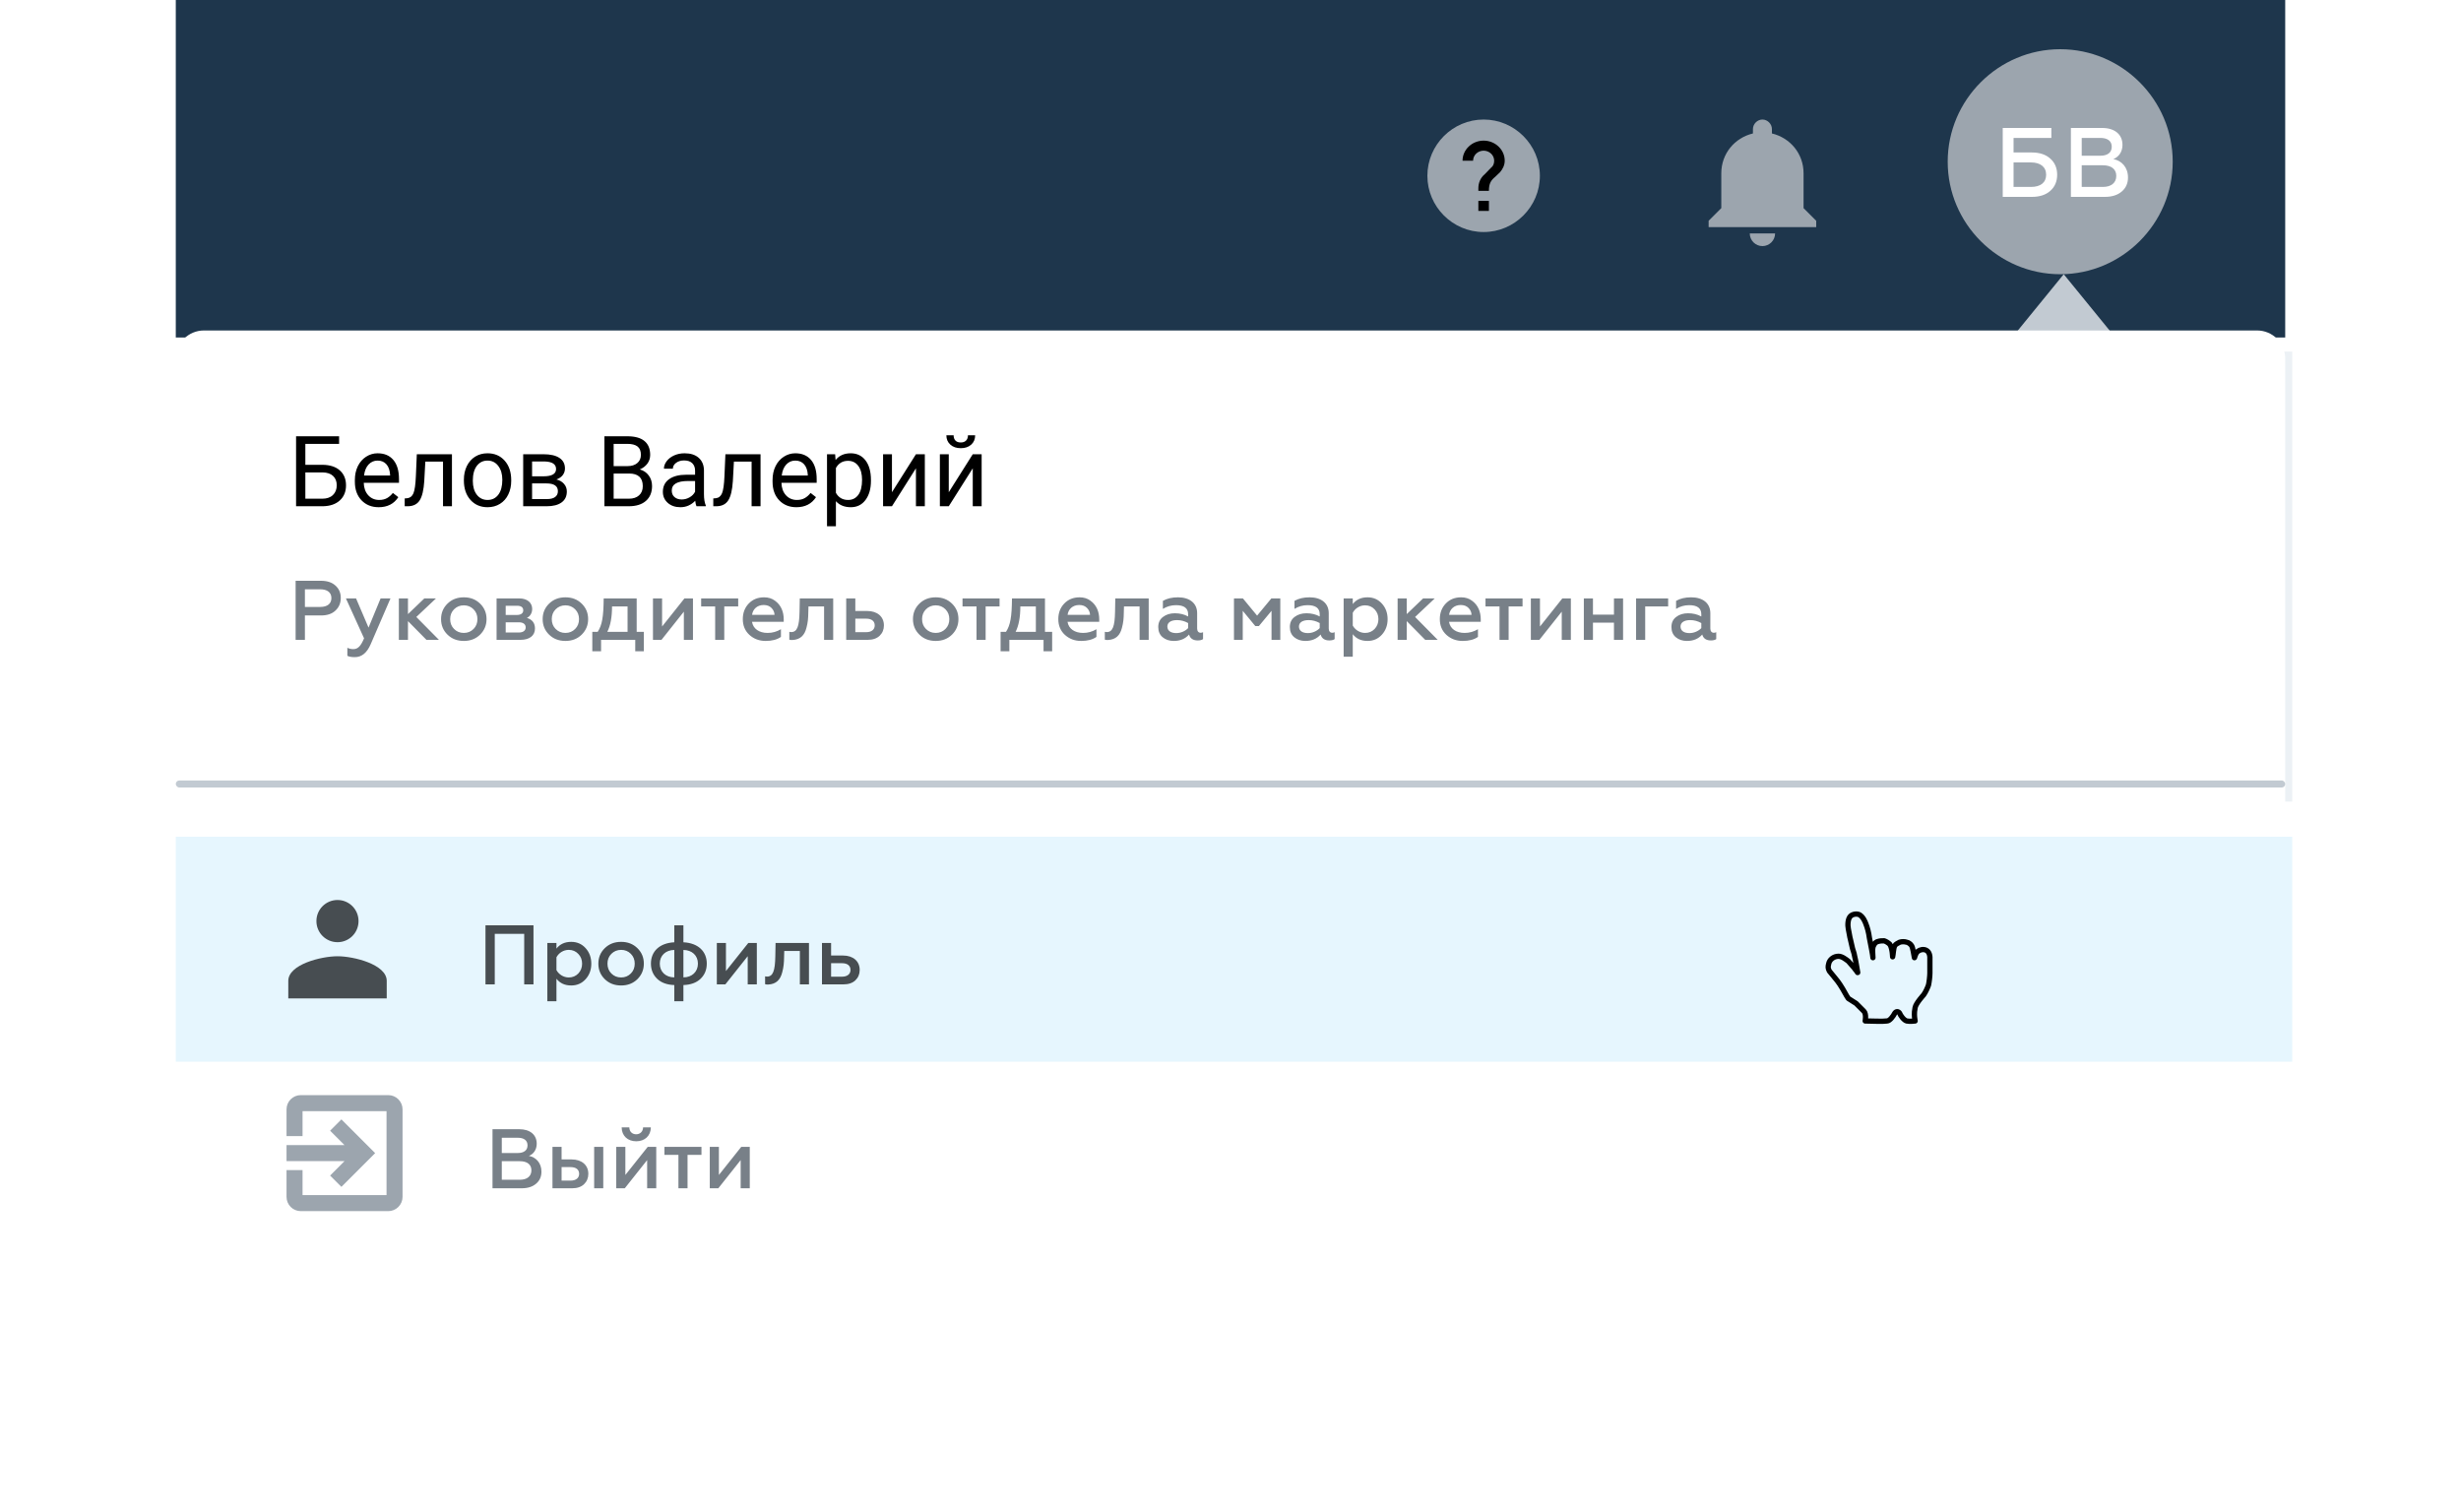 <svg width="350" height="215" viewBox="0 0 350 215" fill="none" xmlns="http://www.w3.org/2000/svg">
<rect x="25" width="300" height="48" fill="#1E364C"/>
<path d="M293 7C284.2 7 277 14.2 277 23C277 31.8 284.2 39 293 39C301.8 39 309 31.8 309 23C309 14.2 301.8 7 293 7Z" fill="#9CA5AE"/>
<path d="M288.97 28C290.09 28 290.972 27.706 291.602 27.132C292.246 26.558 292.568 25.788 292.568 24.85C292.568 23.912 292.246 23.142 291.602 22.568C290.958 21.98 290.076 21.686 288.97 21.686H286.366V19.614H291.742V18.2H284.826V28H288.97ZM286.366 23.1H288.83C290.188 23.1 291 23.744 291 24.85C291 25.956 290.216 26.586 288.83 26.586H286.366V23.1ZM299.336 28C300.358 28 301.156 27.748 301.744 27.244C302.346 26.74 302.64 26.068 302.64 25.242C302.64 23.8 301.744 22.848 300.554 22.624C301.296 22.344 301.856 21.616 301.856 20.608C301.856 19.096 300.722 18.2 298.972 18.2H294.52V28H299.336ZM296.06 23.506H299.056C300.274 23.506 300.974 24.052 300.974 25.018C300.974 26.012 300.246 26.586 299.056 26.586H296.06V23.506ZM296.06 19.614H298.706C299.728 19.614 300.33 20.048 300.33 20.874C300.33 21.7 299.728 22.148 298.706 22.148H296.06V19.614Z" fill="white"/>
<rect x="26" y="50" width="300" height="64" fill="#ECF1F5"/>
<path d="M293.5 39L300.861 48.029H286.139L293.5 39Z" fill="#C2CAD2"/>
<g filter="url(#filter0_d)">
<path d="M25 51C25 48.791 26.791 47 29 47H321C323.209 47 325 48.791 325 51V186C325 188.209 323.209 190 321 190H29C26.791 190 25 188.209 25 186V51Z" fill="white"/>
</g>
<path d="M326 119H25V151H326V119Z" fill="#E6F6FE"/>
<path d="M48 134C49.66 134 50.99 132.66 50.99 131C50.99 129.34 49.66 128 48 128C46.34 128 45 129.34 45 131C45 132.66 46.34 134 48 134ZM48 136C45.67 136 41 137.17 41 139.5V142H55V139.5C55 137.17 50.33 136 48 136Z" fill="#474D51"/>
<path d="M70.364 140V132.812H74.552V140H75.872V131.6H69.044V140H70.364ZM81.238 133.952C80.326 133.952 79.63 134.276 79.138 134.912V134.108H77.842V142.4H79.138V139.196C79.63 139.832 80.326 140.156 81.238 140.156C82.066 140.156 82.75 139.856 83.29 139.256C83.83 138.656 84.094 137.924 84.094 137.06C84.094 136.184 83.83 135.452 83.29 134.852C82.75 134.252 82.066 133.952 81.238 133.952ZM80.89 135.092C81.43 135.092 81.886 135.284 82.246 135.668C82.606 136.04 82.786 136.508 82.786 137.06C82.786 137.6 82.606 138.068 82.246 138.452C81.886 138.824 81.43 139.016 80.89 139.016C80.122 139.016 79.462 138.56 79.138 137.972V136.148C79.462 135.536 80.122 135.092 80.89 135.092ZM88.338 139.016C87.774 139.016 87.318 138.824 86.946 138.452C86.574 138.08 86.394 137.612 86.394 137.048C86.394 136.496 86.574 136.028 86.946 135.656C87.318 135.284 87.786 135.092 88.338 135.092C88.89 135.092 89.346 135.284 89.718 135.656C90.09 136.028 90.27 136.496 90.27 137.048C90.27 137.612 90.09 138.08 89.718 138.452C89.346 138.824 88.89 139.016 88.338 139.016ZM88.338 140.156C89.274 140.156 90.042 139.856 90.654 139.256C91.266 138.644 91.566 137.912 91.566 137.048C91.566 136.184 91.266 135.452 90.654 134.852C90.042 134.252 89.274 133.952 88.338 133.952C87.39 133.952 86.622 134.252 86.01 134.852C85.398 135.452 85.098 136.184 85.098 137.048C85.098 137.924 85.398 138.656 86.01 139.256C86.622 139.856 87.39 140.156 88.338 140.156ZM97.194 142.4V140.096C98.226 140.06 99.042 139.772 99.63 139.208C100.218 138.644 100.518 137.924 100.518 137.048C100.518 135.308 99.294 134.12 97.194 134.012V131.6H95.898V134.012C93.798 134.12 92.574 135.308 92.574 137.048C92.574 137.924 92.874 138.644 93.462 139.208C94.05 139.772 94.866 140.06 95.898 140.096V142.4H97.194ZM95.898 139.004C94.686 139.004 93.834 138.212 93.834 137.048C93.834 135.884 94.686 135.116 95.898 135.104V139.004ZM97.194 135.104C98.406 135.116 99.258 135.884 99.258 137.048C99.258 138.212 98.406 139.004 97.194 139.004V135.104ZM103.159 140L106.339 135.992V140H107.635V134.108H106.423L103.243 138.104V134.108H101.947V140H103.159ZM113.755 135.248V140H115.051V134.108H110.299L110.263 136.028C110.227 138.08 109.927 138.896 109.075 138.896C108.991 138.896 108.895 138.884 108.811 138.86V139.976C108.931 140.012 109.063 140.024 109.219 140.024C110.407 139.976 110.983 139.328 111.247 138.284C111.451 137.528 111.499 136.964 111.511 136.1L111.535 135.248H113.755ZM119.949 140C120.681 140 121.245 139.808 121.653 139.424C122.061 139.028 122.265 138.536 122.265 137.948C122.265 136.7 121.329 135.896 119.889 135.896H118.197V134.108H116.901V140H119.949ZM118.197 136.988H119.745C120.513 136.988 120.957 137.336 120.957 137.948C120.957 138.536 120.501 138.908 119.745 138.908H118.197V136.988Z" fill="#474D51"/>
<path d="M262.866 142.004C262.566 141.604 262.266 140.904 261.666 140.004C261.366 139.504 260.466 138.504 260.166 138.104C259.966 137.704 259.966 137.504 260.066 137.104C260.166 136.504 260.766 136.004 261.466 136.004C261.966 136.004 262.466 136.404 262.866 136.704C263.066 136.904 263.366 137.304 263.566 137.504C263.766 137.704 263.766 137.804 263.966 138.004C264.166 138.304 264.266 138.504 264.166 138.104C264.066 137.604 263.966 136.804 263.766 136.004C263.666 135.404 263.566 135.304 263.466 134.904C263.366 134.404 263.266 134.104 263.166 133.604C263.066 133.304 262.966 132.504 262.866 132.104C262.766 131.604 262.766 130.704 263.166 130.304C263.466 130.004 264.066 129.904 264.466 130.104C264.966 130.404 265.266 131.104 265.366 131.404C265.566 131.904 265.766 132.604 265.866 133.404C266.066 134.404 266.366 135.904 266.366 136.204C266.366 135.804 266.266 135.104 266.366 134.704C266.466 134.404 266.666 134.004 267.066 133.904C267.366 133.804 267.666 133.804 267.966 133.804C268.266 133.904 268.566 134.104 268.766 134.304C269.166 134.904 269.166 136.204 269.166 136.104C269.266 135.704 269.266 134.904 269.466 134.504C269.566 134.304 269.966 134.104 270.166 134.004C270.466 133.904 270.866 133.904 271.166 134.004C271.366 134.004 271.766 134.304 271.866 134.504C272.066 134.804 272.166 135.804 272.266 136.204C272.266 136.304 272.366 135.804 272.566 135.504C272.966 134.904 274.366 134.704 274.466 136.104C274.466 136.804 274.466 136.704 274.466 137.204C274.466 137.704 274.466 138.004 274.466 138.404C274.466 138.804 274.366 139.704 274.266 140.104C274.166 140.404 273.866 141.104 273.566 141.504C273.566 141.504 272.466 142.704 272.366 143.304C272.266 143.904 272.266 143.904 272.266 144.304C272.266 144.704 272.366 145.204 272.366 145.204C272.366 145.204 271.566 145.304 271.166 145.204C270.766 145.104 270.266 144.404 270.166 144.104C269.966 143.804 269.666 143.804 269.466 144.104C269.266 144.504 268.766 145.204 268.366 145.204C267.666 145.304 266.266 145.204 265.266 145.204C265.266 145.204 265.466 144.204 265.066 143.804C264.766 143.504 264.266 143.004 263.966 142.704L262.866 142.004Z" stroke="black" stroke-width="0.75" stroke-linecap="round" stroke-linejoin="round"/>
<path d="M43.364 91V87.532H45.656C46.532 87.532 47.216 87.304 47.708 86.836C48.212 86.368 48.464 85.768 48.464 85.036C48.464 84.316 48.212 83.728 47.708 83.284C47.216 82.828 46.532 82.6 45.656 82.6H42.044V91H43.364ZM43.364 83.812H45.548C46.544 83.812 47.132 84.256 47.132 85.06C47.132 85.864 46.544 86.32 45.548 86.32H43.364V83.812ZM50.469 93.46C51.441 93.46 52.185 92.848 52.713 91.636L55.533 85.108H54.129L52.413 89.26L50.637 85.108H49.197L51.777 90.784C51.333 91.84 50.925 92.32 50.253 92.32C49.953 92.32 49.665 92.26 49.401 92.128V93.268C49.629 93.4 49.977 93.46 50.469 93.46ZM58.021 91V88.336L60.649 91H62.425L59.209 87.748L62.005 85.108H60.349L58.021 87.34V85.108H56.725V91H58.021ZM65.967 90.016C65.403 90.016 64.947 89.824 64.575 89.452C64.203 89.08 64.023 88.612 64.023 88.048C64.023 87.496 64.203 87.028 64.575 86.656C64.947 86.284 65.415 86.092 65.967 86.092C66.519 86.092 66.975 86.284 67.347 86.656C67.719 87.028 67.899 87.496 67.899 88.048C67.899 88.612 67.719 89.08 67.347 89.452C66.975 89.824 66.519 90.016 65.967 90.016ZM65.967 91.156C66.903 91.156 67.671 90.856 68.283 90.256C68.895 89.644 69.195 88.912 69.195 88.048C69.195 87.184 68.895 86.452 68.283 85.852C67.671 85.252 66.903 84.952 65.967 84.952C65.019 84.952 64.251 85.252 63.639 85.852C63.027 86.452 62.727 87.184 62.727 88.048C62.727 88.924 63.027 89.656 63.639 90.256C64.251 90.856 65.019 91.156 65.967 91.156ZM74.019 91C75.327 91 76.083 90.388 76.083 89.392C76.083 88.612 75.699 88.108 74.931 87.88C75.375 87.676 75.687 87.196 75.687 86.608C75.687 85.744 75.027 85.108 73.839 85.108H70.623V91H74.019ZM71.919 88.504H73.791C74.403 88.504 74.763 88.768 74.763 89.236C74.763 89.68 74.403 89.956 73.791 89.956H71.919V88.504ZM71.919 86.152H73.527C74.115 86.152 74.415 86.368 74.415 86.812C74.415 87.208 74.091 87.46 73.527 87.46H71.919V86.152ZM80.416 90.016C79.852 90.016 79.396 89.824 79.024 89.452C78.652 89.08 78.472 88.612 78.472 88.048C78.472 87.496 78.652 87.028 79.024 86.656C79.396 86.284 79.864 86.092 80.416 86.092C80.968 86.092 81.424 86.284 81.796 86.656C82.168 87.028 82.348 87.496 82.348 88.048C82.348 88.612 82.168 89.08 81.796 89.452C81.424 89.824 80.968 90.016 80.416 90.016ZM80.416 91.156C81.352 91.156 82.12 90.856 82.732 90.256C83.344 89.644 83.644 88.912 83.644 88.048C83.644 87.184 83.344 86.452 82.732 85.852C82.12 85.252 81.352 84.952 80.416 84.952C79.468 84.952 78.7 85.252 78.088 85.852C77.476 86.452 77.176 87.184 77.176 88.048C77.176 88.924 77.476 89.656 78.088 90.256C78.7 90.856 79.468 91.156 80.416 91.156ZM85.484 92.62V91H90.344V92.62H91.568V89.86H90.548V85.108H85.856C85.844 86.416 85.784 87.412 85.652 88.12C85.532 88.816 85.316 89.392 85.004 89.86H84.236V92.62H85.484ZM86.372 89.86C86.816 88.984 87.044 87.784 87.044 86.248H89.252V89.86H86.372ZM94.077 91L97.257 86.992V91H98.553V85.108H97.341L94.161 89.104V85.108H92.865V91H94.077ZM103.005 91V86.248H104.985V85.108H99.717V86.248H101.709V91H103.005ZM105.641 88.048C105.641 88.972 105.953 89.716 106.577 90.292C107.213 90.868 107.981 91.156 108.893 91.156C109.805 91.156 110.525 90.964 111.065 90.58V89.488C110.477 89.836 109.853 90.016 109.169 90.016C107.969 90.016 107.105 89.428 106.949 88.432H111.461V88.096C111.461 87.028 111.089 86.056 110.213 85.432C109.781 85.108 109.265 84.952 108.665 84.952C107.765 84.952 107.045 85.252 106.481 85.84C105.917 86.428 105.641 87.172 105.641 88.048ZM106.961 87.448C107.045 86.68 107.657 86.044 108.605 86.044C109.085 86.044 109.457 86.188 109.733 86.476C110.009 86.764 110.141 87.088 110.153 87.448H106.961ZM117.2 86.248V91H118.496V85.108H113.744L113.708 87.028C113.672 89.08 113.372 89.896 112.52 89.896C112.436 89.896 112.34 89.884 112.256 89.86V90.976C112.376 91.012 112.508 91.024 112.664 91.024C113.852 90.976 114.428 90.328 114.692 89.284C114.896 88.528 114.944 87.964 114.956 87.1L114.98 86.248H117.2ZM123.394 91C124.126 91 124.69 90.808 125.098 90.424C125.506 90.028 125.71 89.536 125.71 88.948C125.71 87.7 124.774 86.896 123.334 86.896H121.642V85.108H120.346V91H123.394ZM121.642 87.988H123.19C123.958 87.988 124.402 88.336 124.402 88.948C124.402 89.536 123.946 89.908 123.19 89.908H121.642V87.988ZM133.08 90.016C132.516 90.016 132.06 89.824 131.688 89.452C131.316 89.08 131.136 88.612 131.136 88.048C131.136 87.496 131.316 87.028 131.688 86.656C132.06 86.284 132.528 86.092 133.08 86.092C133.632 86.092 134.088 86.284 134.46 86.656C134.832 87.028 135.012 87.496 135.012 88.048C135.012 88.612 134.832 89.08 134.46 89.452C134.088 89.824 133.632 90.016 133.08 90.016ZM133.08 91.156C134.016 91.156 134.784 90.856 135.396 90.256C136.008 89.644 136.308 88.912 136.308 88.048C136.308 87.184 136.008 86.452 135.396 85.852C134.784 85.252 134.016 84.952 133.08 84.952C132.132 84.952 131.364 85.252 130.752 85.852C130.14 86.452 129.84 87.184 129.84 88.048C129.84 88.924 130.14 89.656 130.752 90.256C131.364 90.856 132.132 91.156 133.08 91.156ZM140.176 91V86.248H142.156V85.108H136.888V86.248H138.88V91H140.176ZM143.551 92.62V91H148.411V92.62H149.635V89.86H148.615V85.108H143.923C143.911 86.416 143.851 87.412 143.719 88.12C143.599 88.816 143.383 89.392 143.071 89.86H142.303V92.62H143.551ZM144.439 89.86C144.883 88.984 145.111 87.784 145.111 86.248H147.319V89.86H144.439ZM150.512 88.048C150.512 88.972 150.824 89.716 151.448 90.292C152.084 90.868 152.852 91.156 153.764 91.156C154.676 91.156 155.396 90.964 155.936 90.58V89.488C155.348 89.836 154.724 90.016 154.04 90.016C152.84 90.016 151.976 89.428 151.82 88.432H156.332V88.096C156.332 87.028 155.96 86.056 155.084 85.432C154.652 85.108 154.136 84.952 153.536 84.952C152.636 84.952 151.916 85.252 151.352 85.84C150.788 86.428 150.512 87.172 150.512 88.048ZM151.832 87.448C151.916 86.68 152.528 86.044 153.476 86.044C153.956 86.044 154.328 86.188 154.604 86.476C154.88 86.764 155.012 87.088 155.024 87.448H151.832ZM162.071 86.248V91H163.367V85.108H158.615L158.579 87.028C158.543 89.08 158.243 89.896 157.391 89.896C157.307 89.896 157.211 89.884 157.127 89.86V90.976C157.247 91.012 157.379 91.024 157.535 91.024C158.723 90.976 159.299 90.328 159.563 89.284C159.767 88.528 159.815 87.964 159.827 87.1L159.851 86.248H162.071ZM170.749 89.992C170.461 89.992 170.257 89.776 170.257 89.404V87.208C170.257 85.768 169.165 84.952 167.533 84.952C166.681 84.952 165.973 85.12 165.385 85.456V86.596C165.949 86.248 166.573 86.068 167.245 86.068C168.397 86.068 168.973 86.5 168.973 87.352V87.676C168.433 87.376 167.797 87.22 167.089 87.22C166.429 87.22 165.865 87.388 165.409 87.736C164.953 88.072 164.725 88.552 164.725 89.176C164.725 89.788 164.929 90.28 165.349 90.628C165.769 90.976 166.297 91.156 166.933 91.156C167.845 91.156 168.565 90.856 169.105 90.244C169.261 90.808 169.681 91.084 170.341 91.084C170.665 91.084 170.917 91.024 171.097 90.892V89.908C170.989 89.968 170.881 89.992 170.749 89.992ZM168.973 89.332C168.601 89.728 167.965 90.04 167.293 90.04C166.537 90.04 166.021 89.728 166.021 89.104C166.021 88.528 166.537 88.192 167.401 88.192C167.953 88.192 168.481 88.336 168.973 88.612V89.332ZM176.742 91V86.872L178.53 89.044H179.034L180.834 86.872V91H182.082V85.108H180.81L178.782 87.556L176.766 85.108H175.494V91H176.742ZM189.464 89.992C189.176 89.992 188.972 89.776 188.972 89.404V87.208C188.972 85.768 187.88 84.952 186.248 84.952C185.396 84.952 184.688 85.12 184.1 85.456V86.596C184.664 86.248 185.288 86.068 185.96 86.068C187.112 86.068 187.688 86.5 187.688 87.352V87.676C187.148 87.376 186.512 87.22 185.804 87.22C185.144 87.22 184.58 87.388 184.124 87.736C183.668 88.072 183.44 88.552 183.44 89.176C183.44 89.788 183.644 90.28 184.064 90.628C184.484 90.976 185.012 91.156 185.648 91.156C186.56 91.156 187.28 90.856 187.82 90.244C187.976 90.808 188.396 91.084 189.056 91.084C189.38 91.084 189.632 91.024 189.812 90.892V89.908C189.704 89.968 189.596 89.992 189.464 89.992ZM187.688 89.332C187.316 89.728 186.68 90.04 186.008 90.04C185.252 90.04 184.736 89.728 184.736 89.104C184.736 88.528 185.252 88.192 186.116 88.192C186.668 88.192 187.196 88.336 187.688 88.612V89.332ZM194.488 84.952C193.576 84.952 192.88 85.276 192.388 85.912V85.108H191.092V93.4H192.388V90.196C192.88 90.832 193.576 91.156 194.488 91.156C195.316 91.156 196 90.856 196.54 90.256C197.08 89.656 197.344 88.924 197.344 88.06C197.344 87.184 197.08 86.452 196.54 85.852C196 85.252 195.316 84.952 194.488 84.952ZM194.14 86.092C194.68 86.092 195.136 86.284 195.496 86.668C195.856 87.04 196.036 87.508 196.036 88.06C196.036 88.6 195.856 89.068 195.496 89.452C195.136 89.824 194.68 90.016 194.14 90.016C193.372 90.016 192.712 89.56 192.388 88.972V87.148C192.712 86.536 193.372 86.092 194.14 86.092ZM200.064 91V88.336L202.692 91H204.468L201.252 87.748L204.048 85.108H202.392L200.064 87.34V85.108H198.768V91H200.064ZM204.77 88.048C204.77 88.972 205.082 89.716 205.706 90.292C206.342 90.868 207.11 91.156 208.022 91.156C208.934 91.156 209.654 90.964 210.194 90.58V89.488C209.606 89.836 208.982 90.016 208.298 90.016C207.098 90.016 206.234 89.428 206.078 88.432H210.59V88.096C210.59 87.028 210.218 86.056 209.342 85.432C208.91 85.108 208.394 84.952 207.794 84.952C206.894 84.952 206.174 85.252 205.61 85.84C205.046 86.428 204.77 87.172 204.77 88.048ZM206.09 87.448C206.174 86.68 206.786 86.044 207.734 86.044C208.214 86.044 208.586 86.188 208.862 86.476C209.138 86.764 209.27 87.088 209.282 87.448H206.09ZM214.555 91V86.248H216.535V85.108H211.267V86.248H213.259V91H214.555ZM218.929 91L222.109 86.992V91H223.405V85.108H222.193L219.013 89.104V85.108H217.717V91H218.929ZM226.548 91V88.552H229.536V91H230.832V85.108H229.536V87.412H226.548V85.108H225.252V91H226.548ZM233.978 91V86.248H237.242V85.108H232.682V91H233.978ZM243.733 89.992C243.445 89.992 243.241 89.776 243.241 89.404V87.208C243.241 85.768 242.149 84.952 240.517 84.952C239.665 84.952 238.957 85.12 238.369 85.456V86.596C238.933 86.248 239.557 86.068 240.229 86.068C241.381 86.068 241.957 86.5 241.957 87.352V87.676C241.417 87.376 240.781 87.22 240.073 87.22C239.413 87.22 238.849 87.388 238.393 87.736C237.937 88.072 237.709 88.552 237.709 89.176C237.709 89.788 237.913 90.28 238.333 90.628C238.753 90.976 239.281 91.156 239.917 91.156C240.829 91.156 241.549 90.856 242.089 90.244C242.245 90.808 242.665 91.084 243.325 91.084C243.649 91.084 243.901 91.024 244.081 90.892V89.908C243.973 89.968 243.865 89.992 243.733 89.992ZM241.957 89.332C241.585 89.728 240.949 90.04 240.277 90.04C239.521 90.04 239.005 89.728 239.005 89.104C239.005 88.528 239.521 88.192 240.385 88.192C240.937 88.192 241.465 88.336 241.957 88.612V89.332Z" fill="#788088"/>
<rect x="25" y="111" width="300" height="1" rx="0.5" fill="#C2CAD2"/>
<path d="M47.302 167.191L48.556 168.444L53 164L48.556 159.556L47.302 160.809L49.596 163.111H41V164.889H49.596L47.302 167.191ZM55.222 156H42.778C41.791 156 41 156.8 41 157.778V161.333H42.778V157.778H55.222V170.222H42.778V166.667H41V170.222C41 171.2 41.791 172 42.778 172H55.222C56.2 172 57 171.2 57 170.222V157.778C57 156.8 56.2 156 55.222 156Z" fill="#9CA5AE" stroke="#9CA5AE" stroke-width="0.5"/>
<path d="M74.172 169C75.048 169 75.732 168.784 76.236 168.352C76.752 167.92 77.004 167.344 77.004 166.636C77.004 165.4 76.236 164.584 75.216 164.392C75.852 164.152 76.332 163.528 76.332 162.664C76.332 161.368 75.36 160.6 73.86 160.6H70.044V169H74.172ZM71.364 165.148H73.932C74.976 165.148 75.576 165.616 75.576 166.444C75.576 167.296 74.952 167.788 73.932 167.788H71.364V165.148ZM71.364 161.812H73.632C74.508 161.812 75.024 162.184 75.024 162.892C75.024 163.6 74.508 163.984 73.632 163.984H71.364V161.812ZM85.796 169V163.108H84.5V169H85.796ZM81.356 169C82.088 169 82.652 168.808 83.06 168.424C83.468 168.028 83.672 167.536 83.672 166.948C83.672 165.7 82.736 164.896 81.296 164.896H79.868V163.108H78.572V169H81.356ZM79.868 165.988H81.152C81.92 165.988 82.364 166.336 82.364 166.948C82.364 167.536 81.908 167.908 81.152 167.908H79.868V165.988ZM88.855 169L92.035 164.992V169H93.331V163.108H92.119L88.939 167.104V163.108H87.643V169H88.855ZM90.487 162.316C91.687 162.316 92.551 161.548 92.563 160.336H91.459C91.447 160.912 91.051 161.32 90.475 161.32C89.887 161.32 89.503 160.912 89.503 160.336H88.411C88.423 161.548 89.275 162.316 90.487 162.316ZM97.782 169V164.248H99.762V163.108H94.494V164.248H96.486V169H97.782ZM102.156 169L105.336 164.992V169H106.632V163.108H105.42L102.24 167.104V163.108H100.944V169H102.156Z" fill="#788088"/>
<path d="M211 17C206.6 17 203 20.6 203 25C203 29.4 206.6 33 211 33C215.4 33 219 29.4 219 25C219 20.6 215.4 17 211 17Z" fill="#9CA5AE"/>
<path d="M211.75 30H210.25V28.571H211.75V30ZM213.325 24.5L212.65 25.143C212.05 25.643 211.75 26.071 211.75 27.143H210.25V26.786C210.25 26 210.55 25.286 211.15 24.786L212.05 23.857C212.35 23.643 212.5 23.286 212.5 22.857C212.5 22.071 211.825 21.429 211 21.429C210.175 21.429 209.5 22.071 209.5 22.857H208C208 21.286 209.35 20 211 20C212.65 20 214 21.286 214 22.857C214 23.5 213.7 24.071 213.325 24.5Z" fill="black"/>
<path d="M250.65 35C251.64 35 252.45 34.19 252.45 33.2H248.85C248.85 34.19 249.66 35 250.65 35ZM256.5 29.6V24.65C256.5 21.86 254.61 19.61 252 18.98V18.35C252 17.63 251.37 17 250.65 17C249.93 17 249.3 17.63 249.3 18.35V18.98C246.69 19.61 244.8 21.86 244.8 24.65V29.6L243 31.4V32.3H258.3V31.4L256.5 29.6Z" fill="#9CA5AE"/>
<path d="M48.226 63.127H43.427V66.107H45.901C46.94 66.121 47.752 66.388 48.335 66.907C48.918 67.427 49.21 68.133 49.21 69.026C49.21 69.924 48.916 70.64 48.328 71.173C47.74 71.706 46.938 71.982 45.922 72H42.107V62.047H48.226V63.127ZM43.427 67.188V70.927H45.826C46.478 70.927 46.984 70.754 47.344 70.407C47.708 70.061 47.891 69.596 47.891 69.013C47.891 68.452 47.715 68.01 47.364 67.686C47.018 67.363 46.523 67.197 45.881 67.188H43.427ZM53.858 72.137C52.856 72.137 52.04 71.809 51.411 71.152C50.782 70.492 50.468 69.61 50.468 68.507V68.274C50.468 67.541 50.607 66.887 50.885 66.312C51.167 65.734 51.559 65.283 52.06 64.959C52.566 64.631 53.113 64.467 53.701 64.467C54.663 64.467 55.41 64.784 55.943 65.417C56.477 66.05 56.743 66.957 56.743 68.138V68.664H51.732C51.751 69.393 51.963 69.983 52.368 70.435C52.778 70.881 53.298 71.105 53.927 71.105C54.373 71.105 54.752 71.013 55.062 70.831C55.371 70.649 55.643 70.407 55.875 70.106L56.648 70.708C56.028 71.66 55.098 72.137 53.858 72.137ZM53.701 65.506C53.191 65.506 52.762 65.693 52.416 66.066C52.07 66.436 51.855 66.955 51.773 67.625H55.478V67.529C55.442 66.887 55.269 66.39 54.959 66.039C54.649 65.684 54.23 65.506 53.701 65.506ZM64.276 64.603V72H63.005V65.649H60.489L60.339 68.418C60.257 69.689 60.043 70.599 59.696 71.145C59.355 71.692 58.81 71.977 58.062 72H57.557V70.886L57.919 70.858C58.329 70.813 58.623 70.576 58.801 70.147C58.978 69.719 59.092 68.926 59.143 67.769L59.279 64.603H64.276ZM65.972 68.233C65.972 67.509 66.113 66.857 66.395 66.278C66.683 65.7 67.079 65.253 67.585 64.939C68.095 64.624 68.676 64.467 69.328 64.467C70.335 64.467 71.149 64.815 71.769 65.513C72.393 66.21 72.705 67.137 72.705 68.295V68.384C72.705 69.104 72.566 69.751 72.288 70.325C72.015 70.895 71.62 71.339 71.106 71.658C70.595 71.977 70.007 72.137 69.342 72.137C68.339 72.137 67.526 71.788 66.901 71.091C66.282 70.394 65.972 69.471 65.972 68.322V68.233ZM67.243 68.384C67.243 69.204 67.432 69.863 67.811 70.359C68.193 70.856 68.704 71.105 69.342 71.105C69.984 71.105 70.495 70.854 70.873 70.353C71.251 69.847 71.44 69.14 71.44 68.233C71.44 67.422 71.247 66.766 70.859 66.265C70.477 65.759 69.966 65.506 69.328 65.506C68.704 65.506 68.2 65.754 67.817 66.251C67.435 66.748 67.243 67.459 67.243 68.384ZM74.407 72V64.603H77.292C78.276 64.603 79.031 64.777 79.555 65.123C80.083 65.465 80.348 65.968 80.348 66.634C80.348 66.976 80.245 67.285 80.04 67.564C79.835 67.837 79.532 68.046 79.131 68.192C79.578 68.297 79.935 68.502 80.204 68.808C80.478 69.113 80.614 69.478 80.614 69.901C80.614 70.58 80.364 71.1 79.862 71.46C79.366 71.82 78.662 72 77.75 72H74.407ZM75.672 68.753V70.981H77.764C78.292 70.981 78.686 70.883 78.946 70.688C79.211 70.492 79.343 70.216 79.343 69.86C79.343 69.122 78.8 68.753 77.716 68.753H75.672ZM75.672 67.741H77.306C78.491 67.741 79.083 67.395 79.083 66.702C79.083 66.009 78.522 65.652 77.401 65.629H75.672V67.741ZM85.96 72V62.047H89.214C90.294 62.047 91.105 62.27 91.647 62.717C92.194 63.163 92.468 63.824 92.468 64.699C92.468 65.164 92.336 65.576 92.071 65.936C91.807 66.292 91.447 66.568 90.991 66.764C91.529 66.914 91.953 67.201 92.263 67.625C92.577 68.044 92.734 68.546 92.734 69.129C92.734 70.022 92.445 70.724 91.866 71.234C91.287 71.745 90.469 72 89.412 72H85.96ZM87.272 67.345V70.927H89.439C90.05 70.927 90.531 70.769 90.882 70.455C91.237 70.136 91.415 69.699 91.415 69.143C91.415 67.944 90.763 67.345 89.46 67.345H87.272ZM87.272 66.292H89.255C89.829 66.292 90.287 66.148 90.629 65.861C90.975 65.574 91.148 65.185 91.148 64.692C91.148 64.145 90.989 63.749 90.67 63.503C90.351 63.252 89.866 63.127 89.214 63.127H87.272V66.292ZM99.051 72C98.978 71.854 98.919 71.594 98.873 71.221C98.285 71.831 97.583 72.137 96.768 72.137C96.038 72.137 95.439 71.932 94.97 71.522C94.505 71.107 94.272 70.583 94.272 69.949C94.272 69.179 94.564 68.582 95.147 68.158C95.735 67.73 96.56 67.516 97.622 67.516H98.853V66.935C98.853 66.493 98.72 66.142 98.456 65.882C98.192 65.618 97.802 65.485 97.287 65.485C96.836 65.485 96.458 65.599 96.152 65.827C95.847 66.055 95.694 66.331 95.694 66.654H94.423C94.423 66.285 94.553 65.93 94.812 65.588C95.077 65.242 95.432 64.968 95.879 64.768C96.33 64.567 96.825 64.467 97.362 64.467C98.215 64.467 98.882 64.681 99.365 65.109C99.848 65.533 100.099 66.119 100.117 66.866V70.27C100.117 70.95 100.204 71.49 100.377 71.891V72H99.051ZM96.952 71.036C97.349 71.036 97.725 70.934 98.08 70.728C98.436 70.523 98.693 70.257 98.853 69.929V68.411H97.861C96.312 68.411 95.537 68.865 95.537 69.772C95.537 70.168 95.669 70.478 95.934 70.701C96.198 70.924 96.537 71.036 96.952 71.036ZM108.163 64.603V72H106.892V65.649H104.376L104.226 68.418C104.144 69.689 103.929 70.599 103.583 71.145C103.241 71.692 102.697 71.977 101.949 72H101.443V70.886L101.806 70.858C102.216 70.813 102.51 70.576 102.688 70.147C102.865 69.719 102.979 68.926 103.029 67.769L103.166 64.603H108.163ZM113.263 72.137C112.26 72.137 111.444 71.809 110.815 71.152C110.187 70.492 109.872 69.61 109.872 68.507V68.274C109.872 67.541 110.011 66.887 110.289 66.312C110.572 65.734 110.964 65.283 111.465 64.959C111.971 64.631 112.518 64.467 113.105 64.467C114.067 64.467 114.814 64.784 115.348 65.417C115.881 66.05 116.147 66.957 116.147 68.138V68.664H111.137C111.155 69.393 111.367 69.983 111.772 70.435C112.183 70.881 112.702 71.105 113.331 71.105C113.778 71.105 114.156 71.013 114.466 70.831C114.776 70.649 115.047 70.407 115.279 70.106L116.052 70.708C115.432 71.66 114.502 72.137 113.263 72.137ZM113.105 65.506C112.595 65.506 112.167 65.693 111.82 66.066C111.474 66.436 111.26 66.955 111.178 67.625H114.883V67.529C114.846 66.887 114.673 66.39 114.363 66.039C114.053 65.684 113.634 65.506 113.105 65.506ZM123.865 68.384C123.865 69.509 123.608 70.416 123.093 71.105C122.578 71.793 121.881 72.137 121.001 72.137C120.103 72.137 119.397 71.852 118.882 71.282V74.844H117.617V64.603H118.772L118.834 65.424C119.349 64.786 120.064 64.467 120.98 64.467C121.869 64.467 122.571 64.802 123.086 65.472C123.605 66.142 123.865 67.074 123.865 68.268V68.384ZM122.601 68.24C122.601 67.406 122.423 66.748 122.067 66.265C121.712 65.782 121.224 65.54 120.604 65.54C119.839 65.54 119.265 65.88 118.882 66.559V70.093C119.26 70.767 119.839 71.105 120.618 71.105C121.224 71.105 121.705 70.865 122.061 70.387C122.421 69.904 122.601 69.188 122.601 68.24ZM130.264 64.603H131.528V72H130.264V66.606L126.853 72H125.588V64.603H126.853V70.004L130.264 64.603ZM138.344 64.603H139.608V72H138.344V66.606L134.933 72H133.668V64.603H134.933V70.004L138.344 64.603ZM138.686 61.91C138.686 62.462 138.496 62.906 138.118 63.243C137.744 63.576 137.252 63.742 136.642 63.742C136.031 63.742 135.536 63.574 135.158 63.236C134.78 62.899 134.591 62.457 134.591 61.91H135.623C135.623 62.229 135.71 62.48 135.883 62.662C136.056 62.84 136.309 62.929 136.642 62.929C136.961 62.929 137.209 62.84 137.387 62.662C137.569 62.484 137.66 62.234 137.66 61.91H138.686Z" fill="black"/>
<defs>
<filter id="filter0_d" x="0" y="22" width="350" height="193" filterUnits="userSpaceOnUse" color-interpolation-filters="sRGB">
<feFlood flood-opacity="0" result="BackgroundImageFix"/>
<feColorMatrix in="SourceAlpha" type="matrix" values="0 0 0 0 0 0 0 0 0 0 0 0 0 0 0 0 0 0 127 0"/>
<feOffset/>
<feGaussianBlur stdDeviation="12.5"/>
<feColorMatrix type="matrix" values="0 0 0 0 0 0 0 0 0 0 0 0 0 0 0 0 0 0 0.1 0"/>
<feBlend mode="normal" in2="BackgroundImageFix" result="effect1_dropShadow"/>
<feBlend mode="normal" in="SourceGraphic" in2="effect1_dropShadow" result="shape"/>
</filter>
</defs>
</svg>

